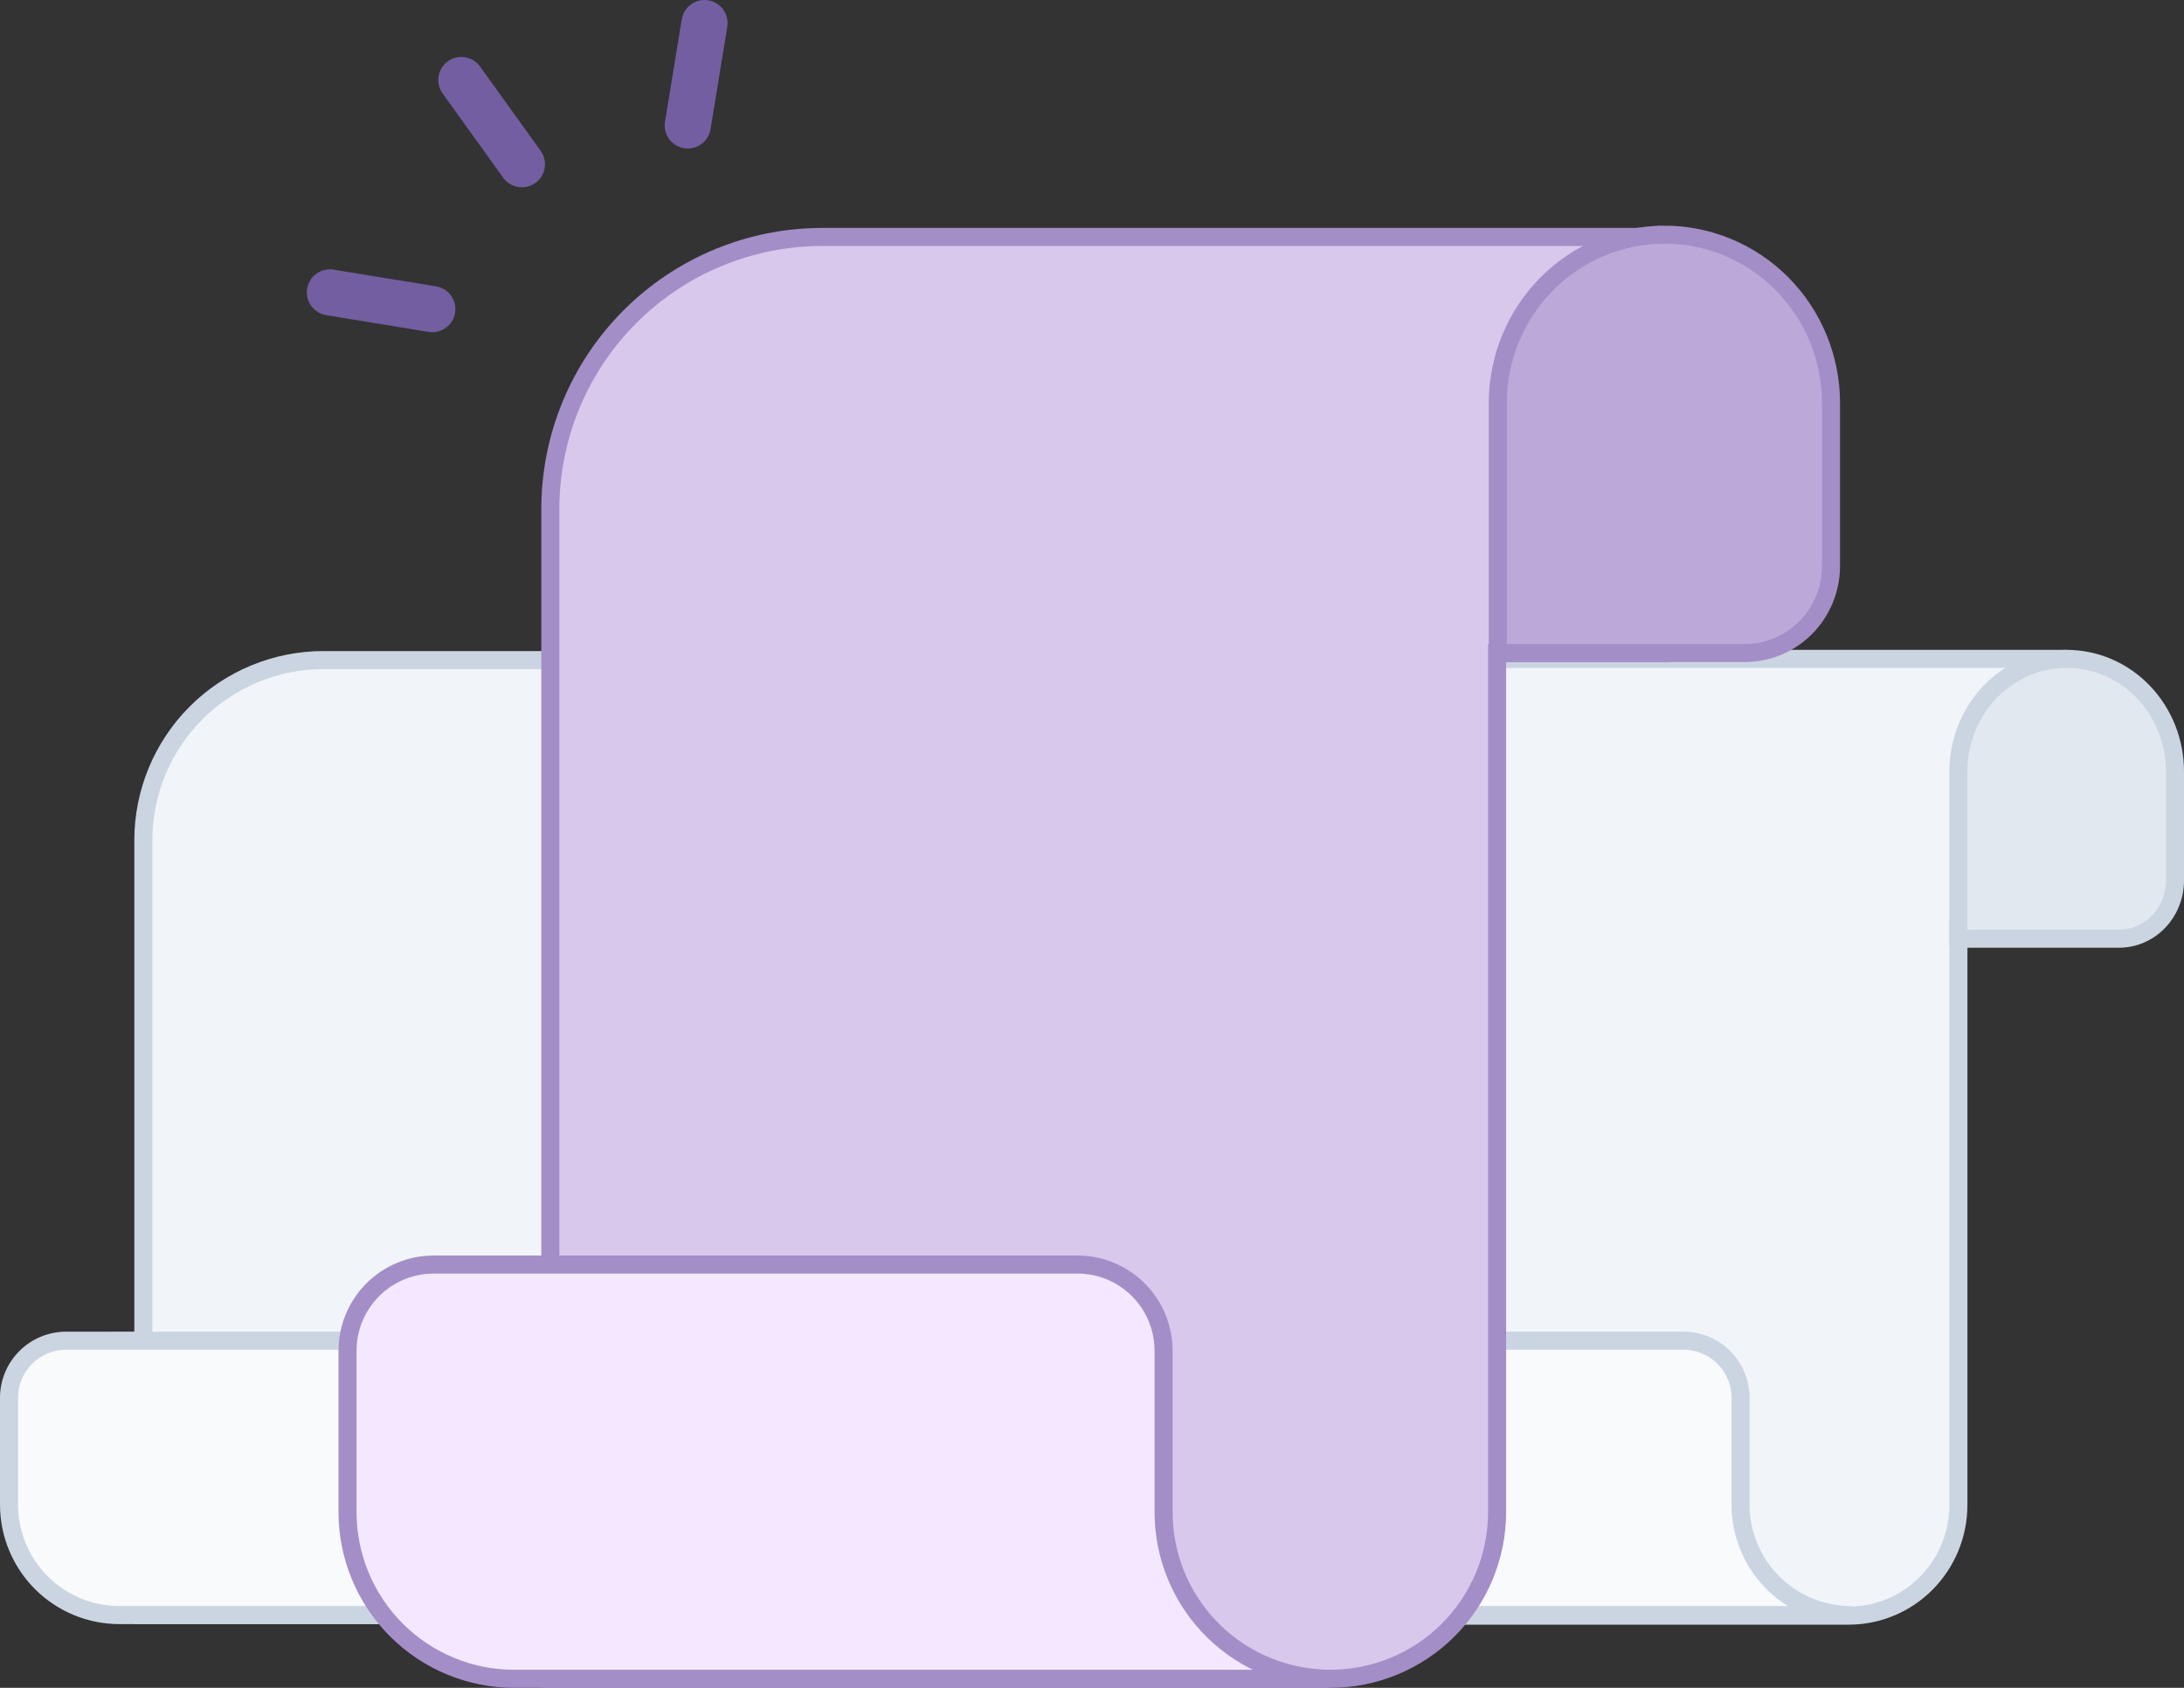 <svg xmlns="http://www.w3.org/2000/svg" width="242" height="187" viewBox="0 0 242 187" fill="none">
  <rect x="0" y="0" width="242" height="187" fill="#333333" stroke="none"/>
  <path fill-rule="evenodd" clip-rule="evenodd" d="M15.884 178.939H73.129C74.737 178.939 76.328 178.623 77.813 178.008C79.298 177.393 80.647 176.491 81.784 175.355C82.92 174.218 83.822 172.869 84.437 171.384C85.052 169.899 85.368 168.308 85.368 166.7V103.769H97.277V73.133H85.368V73.133H35.847C33.225 73.133 30.629 73.65 28.207 74.653C25.785 75.657 23.584 77.127 21.73 78.982C19.876 80.836 18.406 83.037 17.403 85.459C16.4 87.882 15.884 90.478 15.884 93.1V178.939Z" fill="#F1F5F9"/>
  <path d="M73.129 178.939L73.129 177.939H73.129V178.939ZM15.884 178.939H14.884V179.939H15.884V178.939ZM77.813 178.008L77.43 177.084H77.43L77.813 178.008ZM81.784 175.355L81.077 174.648L81.784 175.355ZM84.437 171.384L83.513 171.002V171.002L84.437 171.384ZM85.368 166.7H84.368V166.701L85.368 166.7ZM85.368 103.769V102.769H84.368V103.769H85.368ZM97.277 103.769V104.769H98.277V103.769H97.277ZM97.277 73.133H98.277V72.133H97.277V73.133ZM85.368 73.133H84.368V74.133H85.368V73.133ZM85.368 73.133H86.368V72.133H85.368V73.133ZM35.847 73.133V72.133H35.847L35.847 73.133ZM28.207 74.653L28.59 75.577L28.207 74.653ZM21.73 78.982L22.437 79.689L21.73 78.982ZM17.403 85.459L18.327 85.842L17.403 85.459ZM15.884 93.1H16.884V93.1L15.884 93.1ZM73.129 177.939H15.884V179.939H73.129V177.939ZM77.43 177.084C76.067 177.649 74.606 177.939 73.129 177.939L73.129 179.939C74.868 179.939 76.59 179.597 78.196 178.932L77.43 177.084ZM81.077 174.648C80.033 175.691 78.794 176.519 77.43 177.084L78.196 178.932C79.802 178.267 81.262 177.291 82.491 176.062L81.077 174.648ZM83.513 171.002C82.948 172.365 82.12 173.604 81.077 174.648L82.491 176.062C83.72 174.833 84.695 173.373 85.361 171.767L83.513 171.002ZM84.368 166.701C84.368 168.176 84.078 169.638 83.513 171.002L85.361 171.767C86.026 170.161 86.368 168.439 86.368 166.7L84.368 166.701ZM84.368 103.769V166.7H86.368V103.769H84.368ZM85.368 104.769H97.277V102.769H85.368V104.769ZM98.277 103.769V73.133H96.277V103.769H98.277ZM97.277 72.133H85.368V74.133H97.277V72.133ZM84.368 73.133V73.133H86.368V73.133H84.368ZM35.847 74.133H85.368V72.133H35.847V74.133ZM28.59 75.577C30.891 74.624 33.357 74.133 35.847 74.133L35.847 72.133C33.094 72.133 30.368 72.675 27.824 73.729L28.59 75.577ZM22.437 79.689C24.198 77.927 26.289 76.53 28.59 75.577L27.824 73.729C25.281 74.783 22.97 76.328 21.023 78.275L22.437 79.689ZM18.327 85.842C19.279 83.541 20.676 81.45 22.437 79.689L21.023 78.275C19.076 80.222 17.532 82.533 16.479 85.077L18.327 85.842ZM16.884 93.1C16.884 90.609 17.374 88.143 18.327 85.842L16.479 85.077C15.426 87.621 14.884 90.347 14.884 93.1L16.884 93.1ZM16.884 178.939V93.1H14.884V178.939H16.884Z" fill="#CBD5E1"/>
  <path fill-rule="evenodd" clip-rule="evenodd" d="M72.341 178.938V178.909V178.907C69.237 178.709 66.325 177.337 64.198 175.069C62.071 172.801 60.888 169.807 60.89 166.698V154.861C60.89 153.184 60.224 151.575 59.038 150.389C57.852 149.203 56.244 148.537 54.567 148.537H13.24V148.54H7.324C6.494 148.54 5.672 148.704 4.904 149.021C4.137 149.339 3.44 149.805 2.853 150.392C2.265 150.979 1.799 151.676 1.481 152.443C1.164 153.211 1 154.033 1 154.863V166.701C1 169.947 2.289 173.06 4.585 175.355C6.88 177.65 9.993 178.94 13.239 178.94C13.307 178.94 13.376 178.939 13.444 178.938H72.341Z" fill="#F8FAFC"/>
  <path d="M72.341 178.938V179.938H73.341V178.938H72.341ZM72.341 178.907H73.341V177.968L72.404 177.909L72.341 178.907ZM64.198 175.069L64.928 174.385V174.385L64.198 175.069ZM60.89 166.698L61.89 166.698V166.698H60.89ZM59.038 150.389L58.331 151.096V151.096L59.038 150.389ZM13.24 148.537V147.537H12.24V148.537H13.24ZM13.24 148.54V149.54H14.24V148.54H13.24ZM7.324 148.54L7.324 149.54H7.324V148.54ZM4.904 149.021L5.287 149.945L4.904 149.021ZM2.853 150.392L2.145 149.685L2.853 150.392ZM1.481 152.443L2.405 152.826H2.405L1.481 152.443ZM4.585 175.355L3.878 176.062L4.585 175.355ZM13.239 178.94L13.239 177.94H13.239V178.94ZM13.444 178.938V177.938H13.436L13.428 177.938L13.444 178.938ZM71.341 178.909V178.938H73.341V178.909H71.341ZM71.341 178.907V178.909H73.341V178.907H71.341ZM63.469 175.753C65.77 178.207 68.92 179.691 72.277 179.905L72.404 177.909C69.554 177.728 66.881 176.468 64.928 174.385L63.469 175.753ZM59.89 166.697C59.888 170.061 61.168 173.299 63.469 175.753L64.928 174.385C62.974 172.302 61.888 169.554 61.89 166.698L59.89 166.697ZM59.89 154.861V166.698H61.89V154.861H59.89ZM58.331 151.096C59.33 152.095 59.89 153.449 59.89 154.861H61.89C61.89 152.919 61.119 151.056 59.745 149.682L58.331 151.096ZM54.567 149.537C55.979 149.537 57.333 150.098 58.331 151.096L59.745 149.682C58.372 148.309 56.509 147.537 54.567 147.537V149.537ZM13.24 149.537H54.567V147.537H13.24V149.537ZM14.24 148.54V148.537H12.24V148.54H14.24ZM7.324 149.54H13.24V147.54H7.324V149.54ZM5.287 149.945C5.933 149.678 6.625 149.54 7.324 149.54L7.325 147.54C6.363 147.54 5.41 147.729 4.522 148.097L5.287 149.945ZM3.56 151.099C4.054 150.605 4.641 150.213 5.287 149.945L4.522 148.097C3.633 148.465 2.826 149.005 2.145 149.685L3.56 151.099ZM2.405 152.826C2.673 152.18 3.065 151.593 3.56 151.099L2.145 149.685C1.465 150.365 0.926 151.172 0.558 152.061L2.405 152.826ZM2 154.863C2 154.164 2.138 153.472 2.405 152.826L0.558 152.061C0.189 152.949 0 153.902 0 154.863H2ZM2 166.701V154.863H0V166.701H2ZM5.292 174.648C3.184 172.54 2 169.682 2 166.701H0C0 170.212 1.395 173.579 3.878 176.062L5.292 174.648ZM13.239 177.94C10.258 177.94 7.399 176.756 5.292 174.648L3.878 176.062C6.36 178.545 9.728 179.94 13.239 179.94V177.94ZM13.428 177.938C13.365 177.939 13.302 177.94 13.239 177.94L13.239 179.94C13.313 179.94 13.387 179.939 13.461 179.938L13.428 177.938ZM72.341 177.938H13.444V179.938H72.341V177.938Z" fill="#CBD5E1"/>
  <path d="M97.607 73.133C99.214 73.133 100.806 73.449 102.291 74.064C103.775 74.68 105.125 75.581 106.261 76.718C107.398 77.854 108.299 79.203 108.914 80.688C109.529 82.173 109.846 83.764 109.846 85.372V97.209C109.846 98.886 109.18 100.494 107.994 101.68C106.808 102.866 105.2 103.532 103.523 103.532H85.368V85.372C85.368 83.764 85.685 82.173 86.3 80.688C86.915 79.203 87.816 77.854 88.953 76.718C90.089 75.581 91.438 74.68 92.923 74.064C94.408 73.449 96 73.133 97.607 73.133Z" fill="#CDCFD0" stroke="#B2B4B6" stroke-width="4"/>
  <path fill-rule="evenodd" clip-rule="evenodd" d="M214 73H228V103H217V166.739C217 168.349 216.686 169.943 216.075 171.431C215.464 172.919 214.569 174.27 213.441 175.409C212.312 176.548 210.972 177.451 209.498 178.067C208.023 178.683 206.442 179 204.846 179H148V93.004C148 90.377 148.512 87.776 149.508 85.349C150.504 82.922 151.964 80.717 153.805 78.859C155.646 77.002 157.832 75.528 160.237 74.523C162.642 73.518 165.22 73 167.824 73H214V73Z" fill="#F1F5F9"/>
  <path d="M228 73H229V72H228V73ZM214 73V72H213V73H214ZM228 103V104H229V103H228ZM217 103V102H216V103H217ZM217 166.739H216V166.739L217 166.739ZM216.075 171.431L217 171.811V171.811L216.075 171.431ZM213.441 175.409L212.73 174.705L213.441 175.409ZM209.498 178.067L209.883 178.99L209.498 178.067ZM204.846 179L204.847 178H204.846V179ZM148 179H147V180H148V179ZM148 93.004H149V93.004L148 93.004ZM149.508 85.349L150.433 85.729L149.508 85.349ZM160.237 74.523L159.851 73.6L160.237 74.523ZM167.824 73V72H167.824L167.824 73ZM214 73V74H215V73H214ZM228 72H214V74H228V72ZM229 103V73H227V103H229ZM217 104H228V102H217V104ZM216 103V166.739H218V103H216ZM216 166.739C216 168.219 215.711 169.684 215.15 171.051L217 171.811C217.66 170.203 218 168.479 218 166.739L216 166.739ZM215.15 171.051C214.589 172.418 213.766 173.66 212.73 174.705L214.151 176.113C215.372 174.881 216.34 173.419 217 171.811L215.15 171.051ZM212.73 174.705C211.694 175.75 210.465 176.579 209.112 177.144L209.883 178.99C211.48 178.322 212.93 177.345 214.151 176.113L212.73 174.705ZM209.112 177.144C207.759 177.709 206.31 178 204.847 178L204.846 180C206.575 180 208.286 179.657 209.883 178.99L209.112 177.144ZM204.846 178H148V180H204.846V178ZM149 179V93.004H147V179H149ZM149 93.004C149 90.507 149.487 88.035 150.433 85.729L148.583 84.969C147.537 87.517 147 90.247 147 93.004L149 93.004ZM150.433 85.729C151.38 83.422 152.767 81.328 154.515 79.563L153.095 78.156C151.162 80.106 149.629 82.422 148.583 84.969L150.433 85.729ZM154.515 79.563C156.264 77.799 158.339 76.4 160.623 75.446L159.851 73.6C157.324 74.657 155.028 76.205 153.095 78.156L154.515 79.563ZM160.623 75.446C162.906 74.491 165.353 74 167.824 74L167.824 72C165.088 72 162.379 72.544 159.851 73.6L160.623 75.446ZM167.824 74H214V72H167.824V74ZM213 73V73H215V73H213Z" fill="#CBD5E1"/>
  <path fill-rule="evenodd" clip-rule="evenodd" d="M204.313 178.938V178.909V178.907C201.209 178.709 198.298 177.337 196.171 175.069C194.043 172.801 192.86 169.807 192.863 166.698V154.861C192.863 153.184 192.196 151.575 191.011 150.389C189.825 149.203 188.216 148.537 186.539 148.537H145.212V148.54H139.297C138.466 148.54 137.644 148.704 136.877 149.021C136.109 149.339 135.412 149.805 134.825 150.392C134.238 150.979 133.772 151.676 133.454 152.443C133.136 153.211 132.972 154.033 132.972 154.863V166.701C132.972 169.947 134.262 173.06 136.557 175.355C138.852 177.65 141.965 178.94 145.211 178.94C145.28 178.94 145.348 178.939 145.417 178.938H204.313Z" fill="#F8FAFC"/>
  <path d="M204.313 178.938V179.938H205.313V178.938H204.313ZM204.313 178.907H205.313V177.968L204.376 177.909L204.313 178.907ZM196.171 175.069L196.9 174.385V174.385L196.171 175.069ZM192.863 166.698L193.863 166.698V166.698H192.863ZM191.011 150.389L190.303 151.096V151.096L191.011 150.389ZM145.212 148.537V147.537H144.212V148.537H145.212ZM145.212 148.54V149.54H146.212V148.54H145.212ZM139.297 148.54L139.297 149.54H139.297V148.54ZM136.877 149.021L137.259 149.945L136.877 149.021ZM134.825 150.392L134.118 149.685L134.825 150.392ZM133.454 152.443L134.378 152.826H134.378L133.454 152.443ZM132.972 154.863H133.972H132.972ZM136.557 175.355L135.85 176.062L136.557 175.355ZM145.211 178.94L145.211 177.94H145.211V178.94ZM145.417 178.938V177.938H145.408L145.4 177.938L145.417 178.938ZM203.313 178.909V178.938H205.313V178.909H203.313ZM203.313 178.907V178.909H205.313V178.907H203.313ZM195.441 175.753C197.742 178.207 200.892 179.691 204.25 179.905L204.376 177.909C201.527 177.728 198.853 176.468 196.9 174.385L195.441 175.753ZM191.863 166.697C191.86 170.061 193.14 173.299 195.441 175.753L196.9 174.385C194.947 172.302 193.861 169.554 193.863 166.698L191.863 166.697ZM191.863 154.861V166.698H193.863V154.861H191.863ZM190.303 151.096C191.302 152.095 191.863 153.449 191.863 154.861H193.863C193.863 152.919 193.091 151.056 191.718 149.682L190.303 151.096ZM186.539 149.537C187.951 149.537 189.305 150.098 190.303 151.096L191.718 149.682C190.344 148.309 188.481 147.537 186.539 147.537V149.537ZM145.212 149.537H186.539V147.537H145.212V149.537ZM146.212 148.54V148.537H144.212V148.54H146.212ZM139.297 149.54H145.212V147.54H139.297V149.54ZM137.259 149.945C137.905 149.678 138.597 149.54 139.297 149.54L139.297 147.54C138.335 147.54 137.383 147.729 136.494 148.097L137.259 149.945ZM135.532 151.099C136.026 150.605 136.613 150.213 137.259 149.945L136.494 148.097C135.605 148.465 134.798 149.005 134.118 149.685L135.532 151.099ZM134.378 152.826C134.645 152.18 135.037 151.593 135.532 151.099L134.118 149.685C133.438 150.365 132.898 151.172 132.53 152.061L134.378 152.826ZM133.972 154.863C133.972 154.164 134.11 153.472 134.378 152.826L132.53 152.061C132.162 152.949 131.972 153.902 131.972 154.863H133.972ZM133.972 166.701V154.863H131.972V166.701H133.972ZM137.264 174.648C135.156 172.54 133.972 169.682 133.972 166.701H131.972C131.972 170.212 133.367 173.579 135.85 176.062L137.264 174.648ZM145.211 177.94C142.23 177.94 139.372 176.756 137.264 174.648L135.85 176.062C138.333 178.545 141.7 179.94 145.211 179.94V177.94ZM145.4 177.938C145.337 177.939 145.274 177.94 145.211 177.94L145.211 179.94C145.285 179.94 145.359 179.939 145.433 179.938L145.4 177.938ZM204.313 177.938H145.417V179.938H204.313V177.938Z" fill="#CBD5E1"/>
  <path d="M229 73C230.576 73 232.136 73.323 233.592 73.95C235.048 74.577 236.371 75.496 237.485 76.656C238.6 77.814 239.484 79.19 240.087 80.704C240.69 82.219 241 83.842 241 85.481V97.552C241 99.262 240.347 100.902 239.184 102.111C238.022 103.321 236.445 104 234.801 104H217V85.481C217 83.842 217.31 82.219 217.913 80.704C218.517 79.19 219.4 77.814 220.515 76.656C221.629 75.496 222.952 74.577 224.408 73.95C225.864 73.323 227.424 73 229 73Z" fill="#E2E8F0" stroke="#CBD5E1" stroke-width="2"/>
  <path d="M184.033 26.252V72.347H165.887V167.522C165.887 169.948 165.409 172.351 164.48 174.593C163.552 176.835 162.191 178.872 160.475 180.588C158.759 182.304 156.722 183.665 154.48 184.593C152.238 185.522 149.835 186 147.408 186H60.98V56.394C60.98 48.4 64.156 40.733 69.808 35.081C75.461 29.428 83.127 26.252 91.121 26.252H184.033Z" fill="#D8C8EC" stroke="#A48EC7" stroke-width="2"/>
  <path fill-rule="evenodd" clip-rule="evenodd" d="M146.219 185.998V185.954V185.95C141.534 185.652 137.138 183.58 133.926 180.156C130.714 176.731 128.928 172.212 128.931 167.517V149.646C128.93 147.114 127.923 144.686 126.133 142.896C124.342 141.107 121.914 140.101 119.382 140.102H56.988V140.102H48.054C46.8 140.102 45.558 140.349 44.4 140.829C43.242 141.308 42.19 142.012 41.303 142.898C40.416 143.785 39.713 144.837 39.233 145.995C38.754 147.154 38.507 148.395 38.507 149.649L38.507 167.522C38.507 169.948 38.985 172.352 39.914 174.594C40.843 176.836 42.204 178.873 43.92 180.589C45.636 182.305 47.674 183.666 49.916 184.594C52.158 185.523 54.562 186 56.988 186C57.088 186 57.187 185.999 57.286 185.998H146.219Z" fill="#F3E8FF"/>
  <path d="M146.219 185.998V186.998H147.219V185.998H146.219ZM146.219 185.95H147.219V185.012L146.283 184.952L146.219 185.95ZM128.931 167.517L129.931 167.517V167.517H128.931ZM128.931 149.646H129.931V149.645L128.931 149.646ZM126.133 142.896L126.84 142.189L126.133 142.896ZM119.382 140.102V141.102H119.383L119.382 140.102ZM56.988 140.102V139.102H55.988V140.102H56.988ZM56.988 140.102V141.102H57.988V140.102H56.988ZM44.4 140.829L44.783 141.752L44.4 140.829ZM41.303 142.898L42.01 143.605H42.01L41.303 142.898ZM39.233 145.995L40.157 146.378L40.157 146.378L39.233 145.995ZM38.507 149.649H37.507H38.507ZM38.507 167.522H39.507H38.507ZM39.914 174.594L40.837 174.211L40.837 174.211L39.914 174.594ZM43.92 180.589L44.627 179.882L43.92 180.589ZM49.916 184.594L49.533 185.518L49.916 184.594ZM56.988 186V185H56.988L56.988 186ZM57.286 185.998V184.998H57.278L57.27 184.998L57.286 185.998ZM145.219 185.954V185.998H147.219V185.954H145.219ZM145.219 185.95V185.954H147.219V185.95H145.219ZM133.197 180.84C136.582 184.45 141.216 186.634 146.156 186.948L146.283 184.952C141.851 184.671 137.693 182.711 134.655 179.472L133.197 180.84ZM127.931 167.516C127.928 172.465 129.811 177.23 133.197 180.84L134.655 179.472C131.618 176.233 129.928 171.958 129.931 167.517L127.931 167.516ZM127.931 149.646V167.517H129.931V149.646H127.931ZM125.426 143.604C127.029 145.206 127.93 147.379 127.931 149.646L129.931 149.645C129.93 146.848 128.818 144.166 126.84 142.189L125.426 143.604ZM119.383 141.102C121.649 141.101 123.823 142.001 125.426 143.604L126.84 142.189C124.862 140.212 122.179 139.101 119.382 139.102L119.383 141.102ZM56.988 141.102H119.382V139.102H56.988V141.102ZM57.988 140.102V140.102H55.988V140.102H57.988ZM48.054 141.102H56.988V139.102H48.054V141.102ZM44.783 141.752C45.82 141.323 46.931 141.102 48.054 141.102V139.102C46.669 139.102 45.297 139.375 44.017 139.905L44.783 141.752ZM42.01 143.605C42.804 142.812 43.746 142.182 44.783 141.752L44.017 139.905C42.738 140.435 41.575 141.212 40.596 142.191L42.01 143.605ZM40.157 146.378C40.587 145.341 41.216 144.399 42.01 143.605L40.596 142.191C39.617 143.17 38.84 144.333 38.31 145.613L40.157 146.378ZM39.507 149.649C39.507 148.526 39.728 147.415 40.157 146.378L38.31 145.613C37.78 146.892 37.507 148.264 37.507 149.649H39.507ZM39.507 167.522V149.649H37.507V167.522H39.507ZM40.837 174.211C39.959 172.09 39.507 169.817 39.507 167.522H37.507C37.507 170.08 38.011 172.613 38.99 174.976L40.837 174.211ZM44.627 179.882C43.004 178.259 41.716 176.332 40.837 174.211L38.99 174.976C39.969 177.34 41.404 179.487 43.213 181.296L44.627 179.882ZM50.299 183.67C48.178 182.792 46.251 181.505 44.627 179.882L43.213 181.296C45.022 183.105 47.17 184.54 49.533 185.518L50.299 183.67ZM56.988 185C54.693 185 52.419 184.549 50.299 183.67L49.533 185.518C51.897 186.497 54.43 187 56.989 187L56.988 185ZM57.27 184.998C57.176 184.999 57.082 185 56.988 185V187C57.093 187 57.198 186.999 57.302 186.997L57.27 184.998ZM146.219 184.998H57.286V186.998H146.219V184.998Z" fill="#A48EC7"/>
  <path d="M184.427 26C189.322 26 194.018 27.966 197.48 31.465C200.941 34.964 202.886 39.71 202.886 44.658V62.708C202.886 65.264 201.881 67.716 200.093 69.524C198.304 71.332 195.879 72.347 193.349 72.347H165.965V44.665C165.965 39.717 167.91 34.971 171.372 31.472C174.834 27.973 179.529 26.007 184.425 26.007L184.427 26Z" fill="#BDA9D9" stroke="#A48EC7" stroke-width="2"/>
  <path fill-rule="evenodd" clip-rule="evenodd" d="M76.212 16.457C76.073 16.457 75.934 16.446 75.797 16.424C75.128 16.314 74.53 15.943 74.134 15.393C73.738 14.842 73.578 14.157 73.687 13.488L75.541 2.144C75.651 1.475 76.022 0.877 76.572 0.481C77.123 0.085 77.808 -0.076 78.477 0.033C79.146 0.143 79.744 0.514 80.14 1.064C80.535 1.614 80.696 2.3 80.587 2.969L78.732 14.314C78.633 14.911 78.326 15.455 77.865 15.848C77.404 16.24 76.818 16.456 76.212 16.457ZM57.834 20.758C57.428 20.759 57.028 20.663 56.667 20.478C56.306 20.293 55.994 20.024 55.757 19.694L49.043 10.354C48.648 9.804 48.486 9.119 48.596 8.45C48.705 7.781 49.076 7.182 49.626 6.787C50.177 6.391 50.862 6.23 51.531 6.339C52.2 6.448 52.798 6.819 53.194 7.369L59.908 16.709C60.183 17.091 60.346 17.541 60.382 18.009C60.417 18.478 60.322 18.948 60.108 19.366C59.893 19.785 59.568 20.136 59.166 20.381C58.766 20.626 58.305 20.756 57.834 20.757V20.758ZM47.488 36.773C47.625 36.796 47.764 36.807 47.904 36.807C48.546 36.807 49.165 36.565 49.637 36.13C50.109 35.694 50.4 35.096 50.451 34.456C50.503 33.816 50.312 33.18 49.915 32.674C49.519 32.168 48.947 31.831 48.313 31.728L36.969 29.872C36.3 29.763 35.614 29.924 35.064 30.32C34.514 30.715 34.143 31.314 34.033 31.983C33.924 32.652 34.085 33.337 34.481 33.887C34.877 34.438 35.475 34.808 36.144 34.918L47.488 36.773Z" fill="#735EA1"/>
</svg>